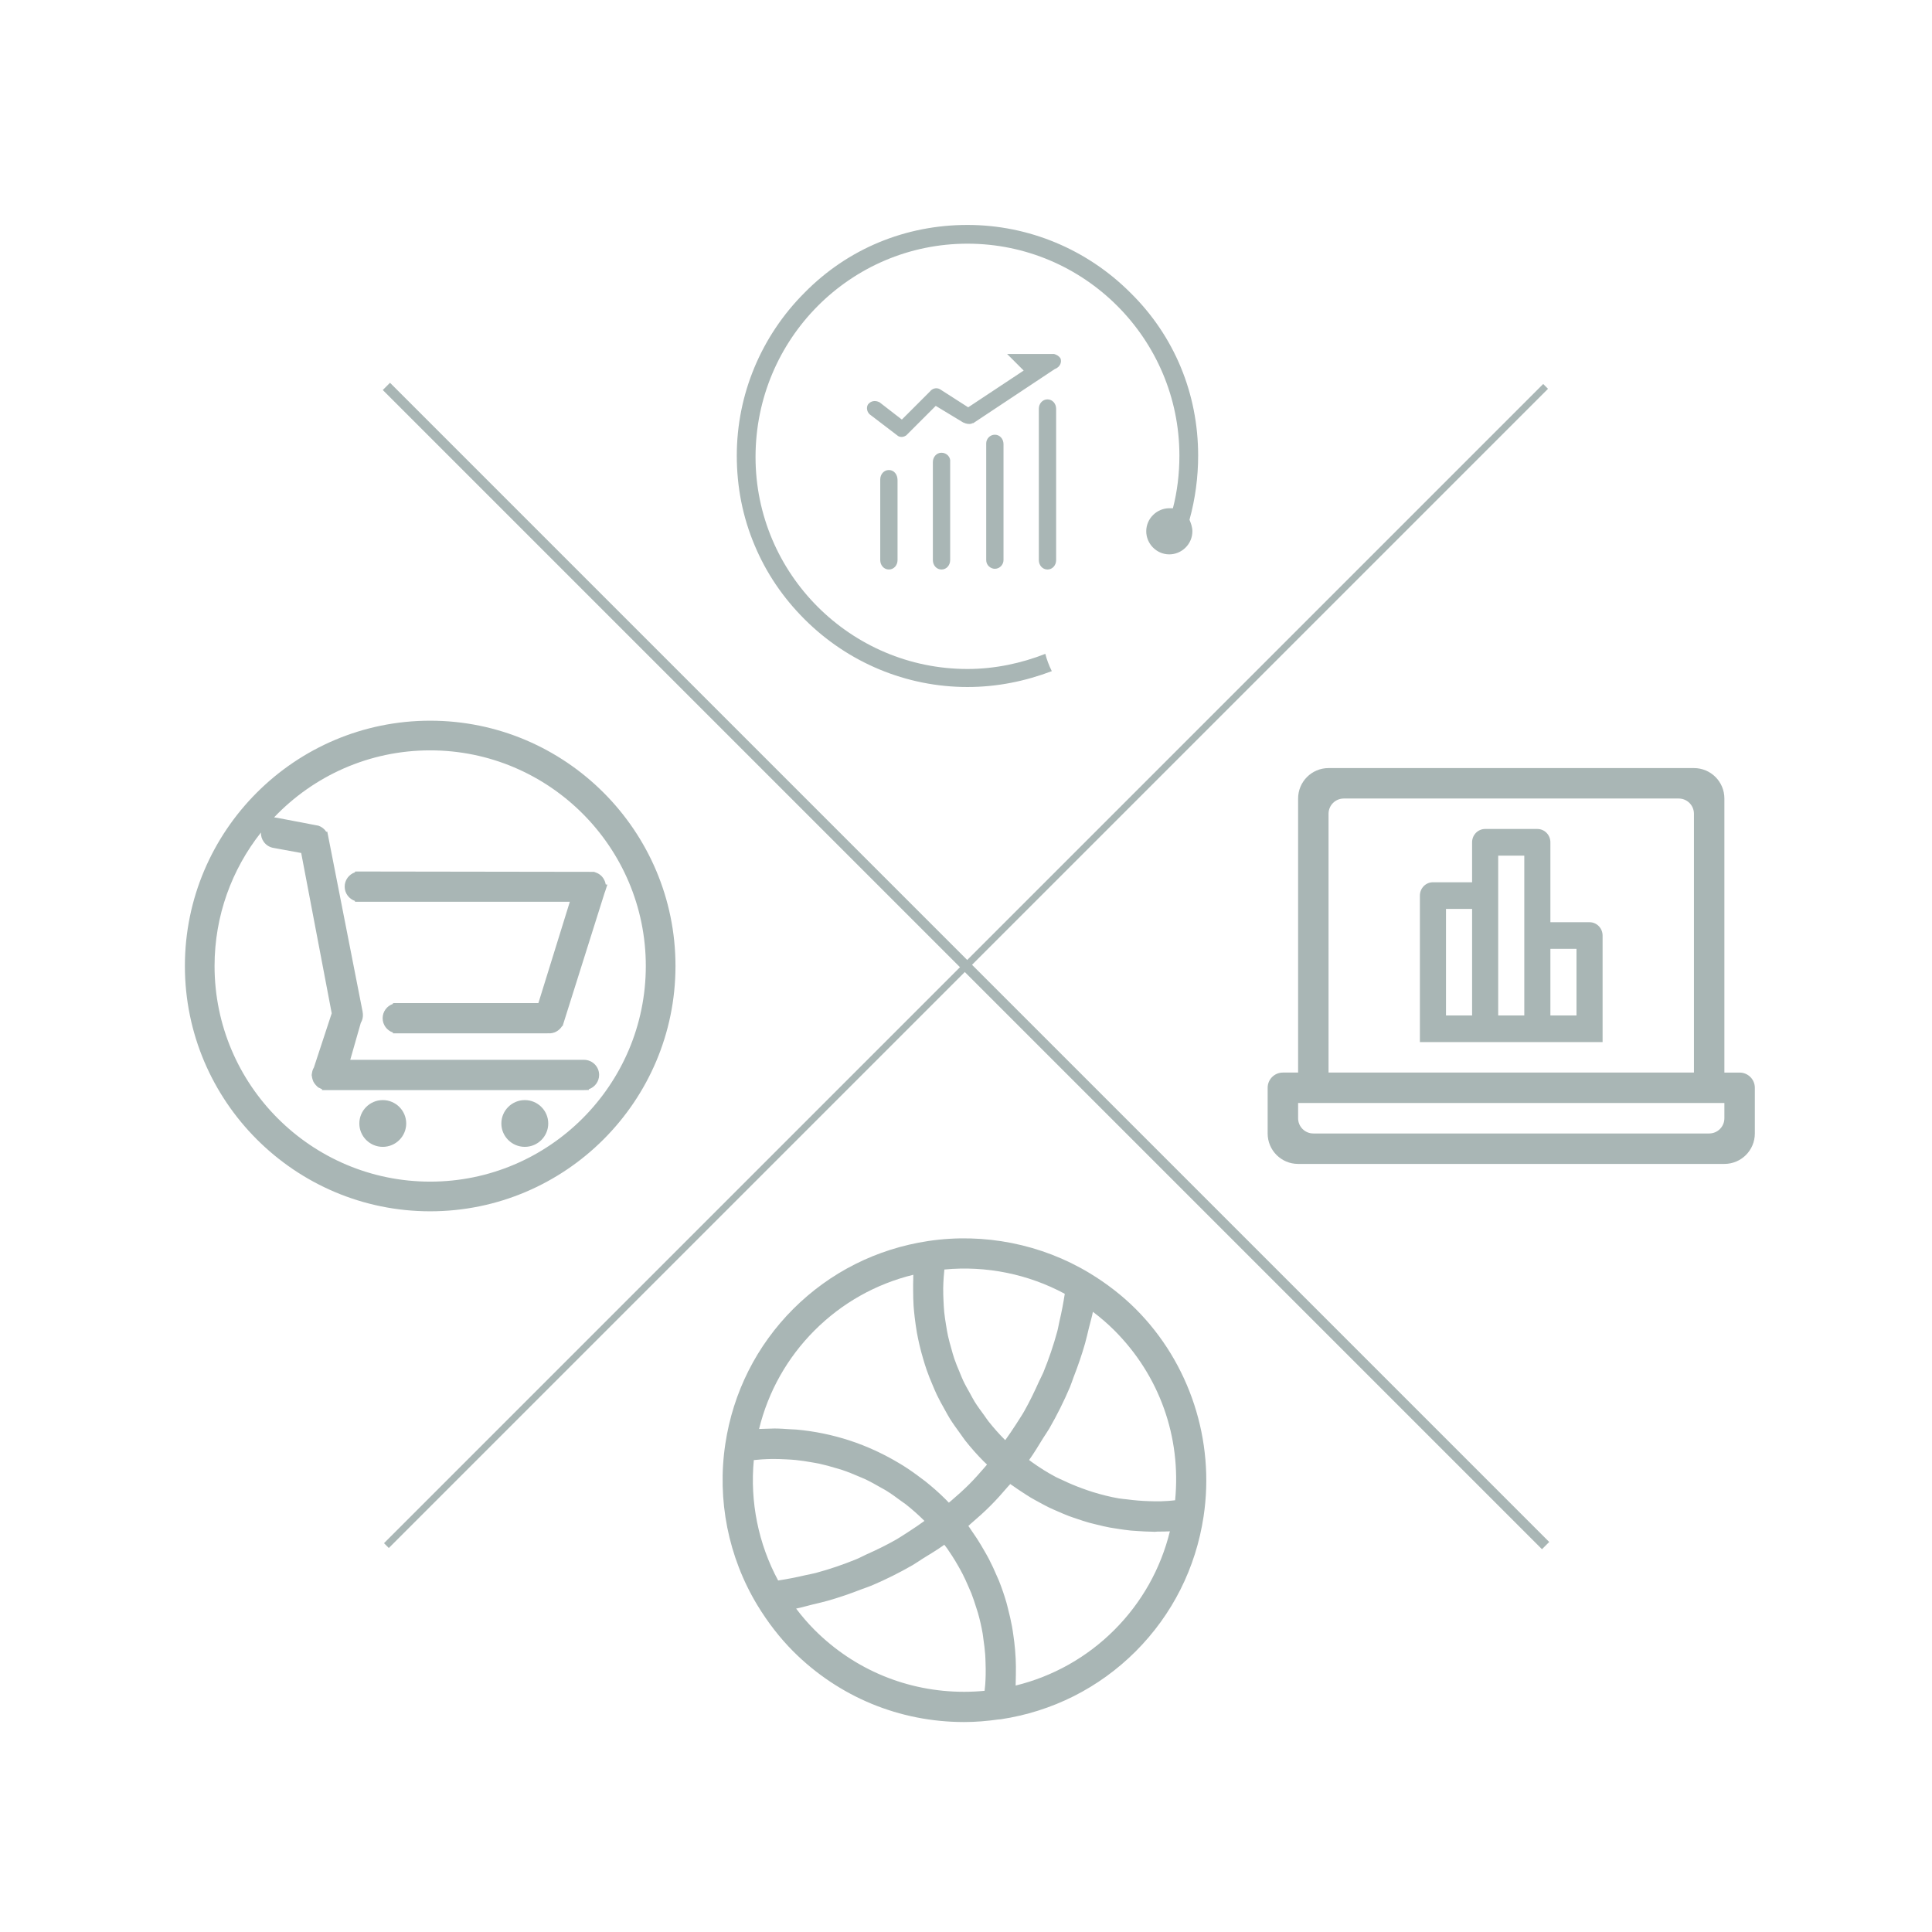<?xml version="1.0" encoding="utf-8"?>
<!-- Generator: Adobe Illustrator 16.0.0, SVG Export Plug-In . SVG Version: 6.00 Build 0)  -->
<!DOCTYPE svg PUBLIC "-//W3C//DTD SVG 1.1//EN" "http://www.w3.org/Graphics/SVG/1.1/DTD/svg11.dtd">
<svg version="1.1" id="图层_1" xmlns="http://www.w3.org/2000/svg" xmlns:xlink="http://www.w3.org/1999/xlink" x="0px" y="0px"
	 width="566.93px" height="566.93px" viewBox="0 0 566.93 566.93" enable-background="new 0 0 566.93 566.93" xml:space="preserve">
<g>
	<g transform="scale(0.125, 0.125)">
		<path fill="#A9B6B5" d="M1009.879,1691.863c-317.535,0-575.84,258.324-575.84,575.848c0,317.531,258.305,575.859,575.84,575.859
			c317.496,0,575.844-258.328,575.844-575.859C1585.723,1950.188,1327.375,1691.863,1009.879,1691.863z M1009.879,2773.922
			c-279.141,0-506.195-227.094-506.195-506.211c0-118.234,40.727-227.129,108.898-313.375c-0.316,7.871,2,15.566,6.723,22.051
			c5.555,7.676,13.805,12.707,22.91,14.137l64.859,11.887l71.648,376.277l-41.742,126.984l-0.137,0.359
			c-1.348,2.281-2.313,4.398-3.113,6.82c-0.699,2.266-1.098,4.469-1.254,5.969c-0.238,0.875-0.723,2.516-0.723,4.672l-0.066,1
			l0.441,1.602c0.191,2.43,0.684,4.844,1.695,8.148c0.531,1.719,1.086,3.398,1.813,4.859c1.234,2.5,2.754,4.508,4.035,6.086
			c1.301,1.672,2.598,3.172,3.5,3.875l2.961,3c1.848,1.367,3.637,2.023,4.121,2.125c1.746,0.961,3.484,1.867,5.336,2.5
			c0.109,0,0.246,0.063,0.332,0.102v2.242h615.047l11.293-0.266v-1.797c14.059-4.719,24.191-18.008,24.191-33.578
			c0-19.516-15.914-35.406-35.484-35.406H822.215l24.809-86.93c4.34-7.141,5.926-15.742,4.32-24.844l0.02-0.563l-80.797-411.914
			l-2.359-11.648l-2.316,0.574c-4.238-6.613-10.629-11.645-18.195-14.27l-93.875-17.926l-10.344-1.703
			c92.246-96.828,222.402-157.262,366.406-157.262c279.098,0,506.18,227.082,506.18,506.211
			C1516.063,2546.828,1288.98,2773.922,1009.879,2773.922z M898.582,2582.5c-30.348,0-55.02,24.648-55.02,54.914
			c0,30.25,24.672,54.867,55.02,54.867c30.344,0,55.016-24.617,55.016-54.867C953.598,2607.148,928.926,2582.5,898.582,2582.5z
			 M1232.004,2582.5c-30.375,0-55.051,24.648-55.051,54.914c0,30.25,24.676,54.867,55.051,54.867c30.32,0,55.02-24.617,55.02-54.867
			C1287.023,2607.148,1262.313,2582.5,1232.004,2582.5z M1421.938,2076.285c-0.031-0.086-0.051-0.176-0.09-0.262l-0.441-2.316
			c-0.879-3.902-2.27-7.367-5.48-12.461c-2.121-3.066-4.57-5.621-7.133-7.539c-0.859-0.707-1.789-1.348-3.371-2.34
			c-2.723-1.609-5.492-2.824-7.063-3.152c-0.621-0.332-1.871-0.992-4.012-1.5l-549.754-0.816l-11.285,0.09v1.852
			c-14.031,4.719-24.168,17.992-24.168,33.586c0,15.566,10.137,28.824,24.168,33.539v1.969h504.391l-73.816,237.848H933.715
			l-11.293,0.094v1.844c-14.027,4.727-24.168,17.992-24.168,33.57c0,15.57,10.141,28.852,24.168,33.57v1.984H1281l5.68-0.141
			c13.766,1.164,26.359-6.078,33.082-17.25l0.973,0.227l98.555-312.57c0.418-0.918,0.75-1.824,1.238-3.281l5.262-16.164
			L1421.938,2076.285z"/>
	</g>
</g>
<g>
	<g transform="scale(0.125, 0.125)">
		<path fill="#A9B6B5" d="M4083.813,2517.906h-35.75V1874.57c0-39.508-31.969-71.477-71.477-71.477h-857.773
			c-39.492,0-71.461,31.969-71.461,71.477v643.32h-35.75c-19.758,0-35.742,15.992-35.742,35.742v107.227
			c0,39.516,31.969,71.484,71.492,71.484h1000.711c39.523,0,71.492-31.969,71.492-71.484v-107.227
			C4119.555,2533.883,4103.563,2517.906,4083.813,2517.906z M3118.813,1910.313c0-19.758,16-35.742,35.75-35.742h786.281
			c19.758,0,35.742,15.984,35.742,35.742v607.578h-857.773V1910.313z M4048.063,2625.117c0,19.773-15.984,35.742-35.734,35.742
			h-929.25c-19.75,0-35.727-15.969-35.727-35.742v-35.75h1000.711V2625.117z M3731.508,2164.953h-91.906v-187.637
			c0-17.277-13.703-31.27-30.633-31.27h-122.531c-16.938,0-30.641,13.992-30.641,31.27v93.82h-91.906
			c-16.93,0-30.625,13.992-30.625,31.266v343.996h428.875v-250.172C3762.141,2178.934,3748.438,2164.953,3731.508,2164.953z
			 M3455.797,2383.867h-61.273v-250.184h61.273V2383.867z M3578.328,2383.867h-61.258v-375.273h61.258V2383.867z M3700.875,2383.867
			h-61.273V2227.5h61.273V2383.867z"/>
	</g>
</g>
<g>
	<g transform="scale(0.195, 0.195)">
		<path fill="#A9B6B5" d="M1709.026,1969.75c-20.18-20.13-43.54-38.275-69.49-53.975c-72.24-43.645-158.96-60.815-242.707-48.25
			c-77.7,11.73-147.892,47.075-203.157,102.25c-55.135,55.215-90.457,125.405-102.182,203.055v0.03
			c-12.71,84.085,4.44,170.295,48.25,242.685c15.727,25.94,33.85,49.305,53.927,69.46c68.68,68.59,159.977,106.345,257.229,106.37
			l0,0c17.25,0,34.525-1.465,51.54-3.89h0.05c1.15,0,2.26-0.085,3.41-0.24c77.62-11.69,147.89-47.05,203.129-102.24
			c55.17-55.225,90.48-125.39,102.18-203.044v-0.02C1828.435,2167.725,1790.276,2051.025,1709.026,1969.75L1709.026,1969.75z
			 M1768.365,2257.639c-3.55,0.355-7.06,0.8-10.66,1.02c-3.77,0.25-7.55,0.445-11.32,0.55c-5.7,0.135-11.34-0.065-17.03-0.21
			c-11.01-0.295-21.98-1.23-32.82-2.655c-4.31-0.545-8.66-0.8-12.93-1.53c-13.14-2.24-26.04-5.57-38.74-9.435
			c-5.37-1.645-10.71-3.53-15.99-5.47c-10.04-3.64-19.86-7.73-29.5-12.375c-3.42-1.645-6.97-3.02-10.35-4.795
			c-12.66-6.68-24.83-14.365-36.52-22.765c-1.33-0.935-2.58-1.98-3.87-2.93c7.69-10.73,14.39-22.055,21.32-33.27
			c2.98-4.78,6.32-9.335,9.11-14.2c11.59-20.1,21.95-40.85,31.01-62.195c2.04-4.815,3.52-9.86,5.42-14.77
			c6.53-16.775,12.45-33.745,17.37-51.11c2.14-7.635,3.86-15.345,5.74-23.075c1.9-8.155,4.48-16.12,6.04-24.365
			c11.6,8.73,22.34,18.035,32.21,27.875C1744.826,2069.925,1777.656,2162.284,1768.365,2257.639L1768.365,2257.639z
			 M1602.306,1946.955c-2.13,13.975-4.8,27.835-8.05,41.545c-1.19,4.905-1.85,9.97-3.19,14.84
			c-5.73,21.095-12.75,41.775-21.01,61.94c-1.96,4.685-4.5,9.11-6.58,13.745c-6.8,15.22-14.04,30.235-22.26,44.74
			c-3.87,6.795-8.31,13.28-12.48,19.905c-5.07,8-10.49,15.75-16,23.48c-0.18-0.18-0.4-0.34-0.615-0.53
			c-8.755-8.785-16.885-18-24.485-27.545c-2.53-3.16-4.62-6.58-7.02-9.82c-4.79-6.53-9.63-13.035-13.895-19.855
			c-2.535-4.07-4.63-8.36-6.985-12.54c-3.51-6.28-7.15-12.54-10.213-19.03c-2.175-4.595-3.955-9.345-5.912-14.06
			c-2.665-6.3-5.328-12.595-7.505-19.055c-1.74-4.995-3.063-10.11-4.487-15.17c-1.82-6.4-3.65-12.8-5.073-19.325
			c-1.152-5.24-1.953-10.555-2.84-15.86c-1.063-6.535-2.133-13.085-2.8-19.7c-0.527-5.4-0.797-10.86-1.068-16.31
			c-0.307-6.66-0.575-13.35-0.485-20.06c0.085-5.485,0.4-11.015,0.755-16.515c0.223-3.78,0.665-7.575,1.017-11.38
			C1483.956,1904.375,1547.306,1917.285,1602.306,1946.955L1602.306,1946.955z M1225.877,2001.935
			c41.272-41.225,92.145-69.795,148.472-83.625c-0.135,2.02,0.05,4.015-0.04,6.055c-0.267,5.645-0.18,11.24-0.18,16.885
			c0.05,8.02,0.135,16.015,0.665,23.99c0.405,5.775,1.027,11.5,1.69,17.275c0.932,7.755,2,15.465,3.333,23.125
			c1.07,5.75,2.217,11.425,3.557,17.11c1.688,7.575,3.732,15.03,5.952,22.5c1.645,5.55,3.29,11.06,5.235,16.525
			c2.583,7.44,5.51,14.7,8.623,21.945c2.175,5.185,4.307,10.395,6.752,15.5c3.557,7.375,7.512,14.53,11.55,21.655
			c2.625,4.665,5.062,9.395,7.907,13.935c4.8,7.66,10.13,14.99,15.462,22.295c2.713,3.645,5.113,7.445,7.905,10.995
			c8.49,10.66,17.51,20.945,27.2,30.675c1.77,1.76,3.55,3.45,5.325,5.13c-0.885,1.02-1.775,2.18-2.665,3.185
			c-8.4,9.81-16.49,18.83-24.565,26.91c-8.132,8.115-17.285,16.33-27.055,24.675c-1.022,0.85-2.137,1.72-3.112,2.575
			c-1.685-1.77-3.373-3.53-5.152-5.25c-9.643-9.67-19.863-18.555-30.392-26.97c-2.263-1.83-4.657-3.445-6.973-5.2
			c-8.755-6.67-17.725-12.955-26.965-18.745c-2.23-1.36-4.447-2.645-6.622-3.955c-10.085-6.02-20.387-11.51-30.917-16.505
			c-1.47-0.69-2.978-1.42-4.495-2.105c-12.08-5.495-24.387-10.4-37.047-14.55c-0.137-0.05-0.26-0.11-0.445-0.165
			c-26.117-8.525-53.31-14.185-81.17-16.615c-2.705-0.235-5.463-0.195-8.213-0.395c-8.002-0.51-15.907-1.15-23.992-1.15
			c-3.02,0-6.045,0.195-9.022,0.265c-1.91,0.04-3.862,0.115-5.823,0.18c-2.755,0.105-5.595,0.09-8.392,0.26
			C1156.087,2094.04,1184.65,2043.185,1225.877,2001.935L1225.877,2001.935z M1134.365,2197.199
			c3.772-0.355,7.505-0.78,11.287-1.025c5.367-0.335,10.787-0.595,16.117-0.665c7.152-0.065,14.31,0.185,21.415,0.575
			c4.758,0.245,9.505,0.505,14.215,0.98c7.91,0.795,15.777,2,23.595,3.38c3.863,0.685,7.685,1.255,11.5,2.08
			c8.625,1.845,17.063,4.175,25.462,6.735c3.063,0.905,6.083,1.69,9.108,2.685c8.88,2.98,17.55,6.51,26.12,10.235
			c2.485,1.095,5.068,2.025,7.507,3.16c8.662,4.04,17.01,8.69,25.323,13.5c2.265,1.335,4.665,2.45,6.887,3.85
			c8.175,5.035,15.992,10.68,23.725,16.475c2.132,1.585,4.35,2.935,6.44,4.57c9.593,7.58,18.795,15.715,27.547,24.44
			c0.172,0.18,0.302,0.375,0.487,0.56c-7.735,5.525-15.505,10.99-23.552,16.08c-6.57,4.13-12.97,8.55-19.723,12.39
			c-14.48,8.24-29.497,15.49-44.695,22.275c-4.618,2.09-9.105,4.65-13.858,6.605c-20.082,8.26-40.695,15.28-61.755,20.96
			c-5.328,1.425-10.752,2.21-16.083,3.475c-13.37,3.15-26.83,5.75-40.472,7.855
			C1141.2,2323.179,1128.407,2259.944,1134.365,2197.199L1134.365,2197.199z M1450.899,2545.879
			c-85.115,0-165-33.045-225.022-93.045c-9.82-9.84-19.147-20.615-27.85-32.19c8.257-1.575,16.215-4.105,24.342-6.03
			c7.818-1.85,15.55-3.61,23.19-5.765c17.28-4.88,34.165-10.745,50.822-17.25c5.022-1.955,10.22-3.47,15.15-5.585
			c21.28-8.995,41.94-19.32,61.97-30.865c5.075-2.935,9.782-6.4,14.71-9.47c11.065-6.855,22.26-13.455,32.833-21.095
			c1.42,1.885,2.93,3.685,4.265,5.595c2.488,3.575,4.927,7.225,7.287,10.885c3.46,5.355,6.748,10.8,9.855,16.33
			c2.135,3.77,4.27,7.57,6.23,11.435c2.973,5.82,5.685,11.795,8.255,17.79c1.6,3.685,3.29,7.335,4.81,11.085
			c2.745,7.09,5.1,14.305,7.37,21.58c0.84,2.785,1.91,5.515,2.66,8.36c2.85,10,5.15,20.15,6.93,30.405
			c0.54,3.07,0.81,6.18,1.245,9.27c1.075,7.365,2.045,14.745,2.575,22.195c0.36,4.08,0.36,8.185,0.54,12.3
			c0.26,6.545,0.355,13.085,0.175,19.655c-0.085,4.395-0.355,8.775-0.62,13.17c-0.225,3.245-0.625,6.49-0.975,9.735
			C1471.426,2545.364,1461.116,2545.879,1450.899,2545.879L1450.899,2545.879L1450.899,2545.879z M1676.856,2452.834
			c-41.27,41.23-92.19,69.81-148.48,83.63c0.09-1.355,0-2.695,0.09-4.05c0.18-4.05,0.18-8.125,0.225-12.21
			c0.13-8.055,0.13-16.105-0.265-24.145c-0.23-4.39-0.54-8.775-0.895-13.145c-0.655-7.825-1.595-15.595-2.755-23.35
			c-0.62-4.195-1.19-8.37-2-12.555c-1.595-8.61-3.55-17.115-5.77-25.58c-0.8-3.05-1.42-6.135-2.31-9.15
			c-3.285-11.4-7.115-22.63-11.505-33.65c-0.895-2.29-2.005-4.47-2.975-6.74c-3.69-8.7-7.64-17.29-12-25.71
			c-1.86-3.6-3.905-7.11-5.905-10.645c-3.96-7-8.045-13.88-12.435-20.655c-2.36-3.6-4.76-7.175-7.295-10.715
			c-1.825-2.6-3.415-5.345-5.375-7.9c1.24-1.045,2.22-2.06,3.42-3.11c10.62-9.08,20.66-18.06,29.545-26.965
			c8.98-8.93,17.865-18.885,27.015-29.59c1.06-1.22,2.045-2.11,3.105-3.355c1.165,0.865,2.405,1.605,3.595,2.465
			c4.4,3.175,8.895,6.11,13.38,9.09c4.44,2.905,8.8,5.83,13.32,8.545c4.5,2.685,9.11,5.155,13.69,7.645c4.8,2.6,9.6,5.215,14.48,7.6
			c4.44,2.15,8.98,4.055,13.46,6.015c5.33,2.325,10.62,4.645,16.09,6.71c4.22,1.6,8.49,2.975,12.75,4.42
			c5.91,2,11.81,3.97,17.81,5.665c3.96,1.1,7.95,2.02,11.95,2.99c6.41,1.58,12.84,3.115,19.38,4.335c3.77,0.71,7.63,1.25,11.45,1.82
			c6.71,1.045,13.42,2.045,20.22,2.715c3.95,0.375,7.95,0.545,11.95,0.815c6.62,0.425,13.2,0.825,19.85,0.865
			c1.26,0.025,2.49,0.185,3.78,0.185c1.51,0,2.98-0.31,4.49-0.335c6.18-0.09,12.35,0.025,18.53-0.38
			C1746.646,2360.749,1718.086,2411.584,1676.856,2452.834L1676.856,2452.834z"/>
	</g>
</g>
<g>
	<g transform="scale(0.125, 0.125)">
		<path fill="#A9B6B5" d="M2812.688,1069.57c0-145.535-55.844-280.914-159.086-382.441
			C2552.078,585.582,2415,528.047,2271.164,528.047c-145.539,0-280.918,55.844-382.445,159.082
			c-101.547,101.527-159.082,238.602-159.082,382.441c0,72.766,13.543,143.84,42.313,211.527
			c27.074,64.313,65.996,121.848,116.77,172.609c101.527,101.543,238.602,159.082,382.445,159.082
			c69.383,0,135.375-13.547,197.992-37.238c-6.773-13.535-11.836-27.082-15.234-40.605
			c-55.844,21.992-118.453,35.531-182.758,35.531c-274.148,0-497.527-223.383-497.527-497.516
			c0-277.535,223.379-500.914,497.527-500.914s497.516,223.379,497.516,497.523c0,42.313-5.078,84.605-15.227,123.531
			c-1.695,0-5.086,0-8.461,0c-28.773,0-54.156,23.699-54.156,54.152c0,28.77,23.688,54.152,54.156,54.152
			c28.773,0,54.148-23.688,54.148-54.152c0-10.145-3.375-18.613-6.766-27.082C2805.914,1171.105,2812.688,1120.344,2812.688,1069.57
			z M2086.703,1103.414c-11.852,0-20.309,10.156-20.309,21.996v189.535c0,11.84,8.457,21.996,20.309,21.996
			s20.305-10.156,20.305-21.996v-187.84C2107.008,1113.57,2098.555,1103.414,2086.703,1103.414 M2210.234,1062.805
			c-11.844,0-20.301,10.156-20.301,21.996v230.145c0,11.84,8.457,21.996,20.301,21.996c11.848,0,20.305-10.156,20.305-21.996
			v-230.145C2232.238,1072.961,2222.082,1062.805,2210.234,1062.805 M2335.469,1020.492c-11.859,0-20.305,10.156-20.305,20.309
			v274.145c0,11.84,10.156,20.309,20.305,20.309c11.836,0,20.297-10.156,20.297-20.309v-272.449
			C2355.766,1030.648,2347.305,1020.492,2335.469,1020.492 M2459.008,937.578c-11.859,0-20.32,10.152-20.32,21.996v355.371
			c0,11.84,8.461,21.996,20.32,21.996c11.836,0,20.297-10.156,20.297-21.996V959.574
			C2479.305,947.73,2470.844,937.578,2459.008,937.578 M2489.469,841.121c-3.398-5.086-8.477-8.469-15.234-10.152l0,0h-1.703
			c-1.688,0-3.375,0-3.375,0h-104.93l38.922,38.922l-130.297,86.301l-65.992-42.313c-8.469-5.066-18.625-1.691-23.699,5.086
			l-65.996,65.996l-52.461-40.621c-10.152-5.074-20.305-3.387-27.078,5.082c-5.066,8.457-1.688,20.301,6.773,25.387l64.309,49.074
			c6.762,3.375,13.535,1.688,18.613-1.695l0,0l0,0l1.695-1.695l67.688-67.691l64.305,38.922c6.758,3.391,16.914,5.082,22,1.699h1.68
			L2475.922,866.5C2489.469,861.422,2492.844,849.582,2489.469,841.121"/>
	</g>
</g>
<line fill="none" stroke="#A9B6B5" stroke-width="3" stroke-miterlimit="10" x1="113.386" y1="113.385" x2="453.544" y2="453.543"/>
<line fill="none" stroke="#A9B6B5" stroke-width="2" stroke-miterlimit="10" x1="453.544" y1="113.386" x2="113.386" y2="453.544"/>
</svg>
